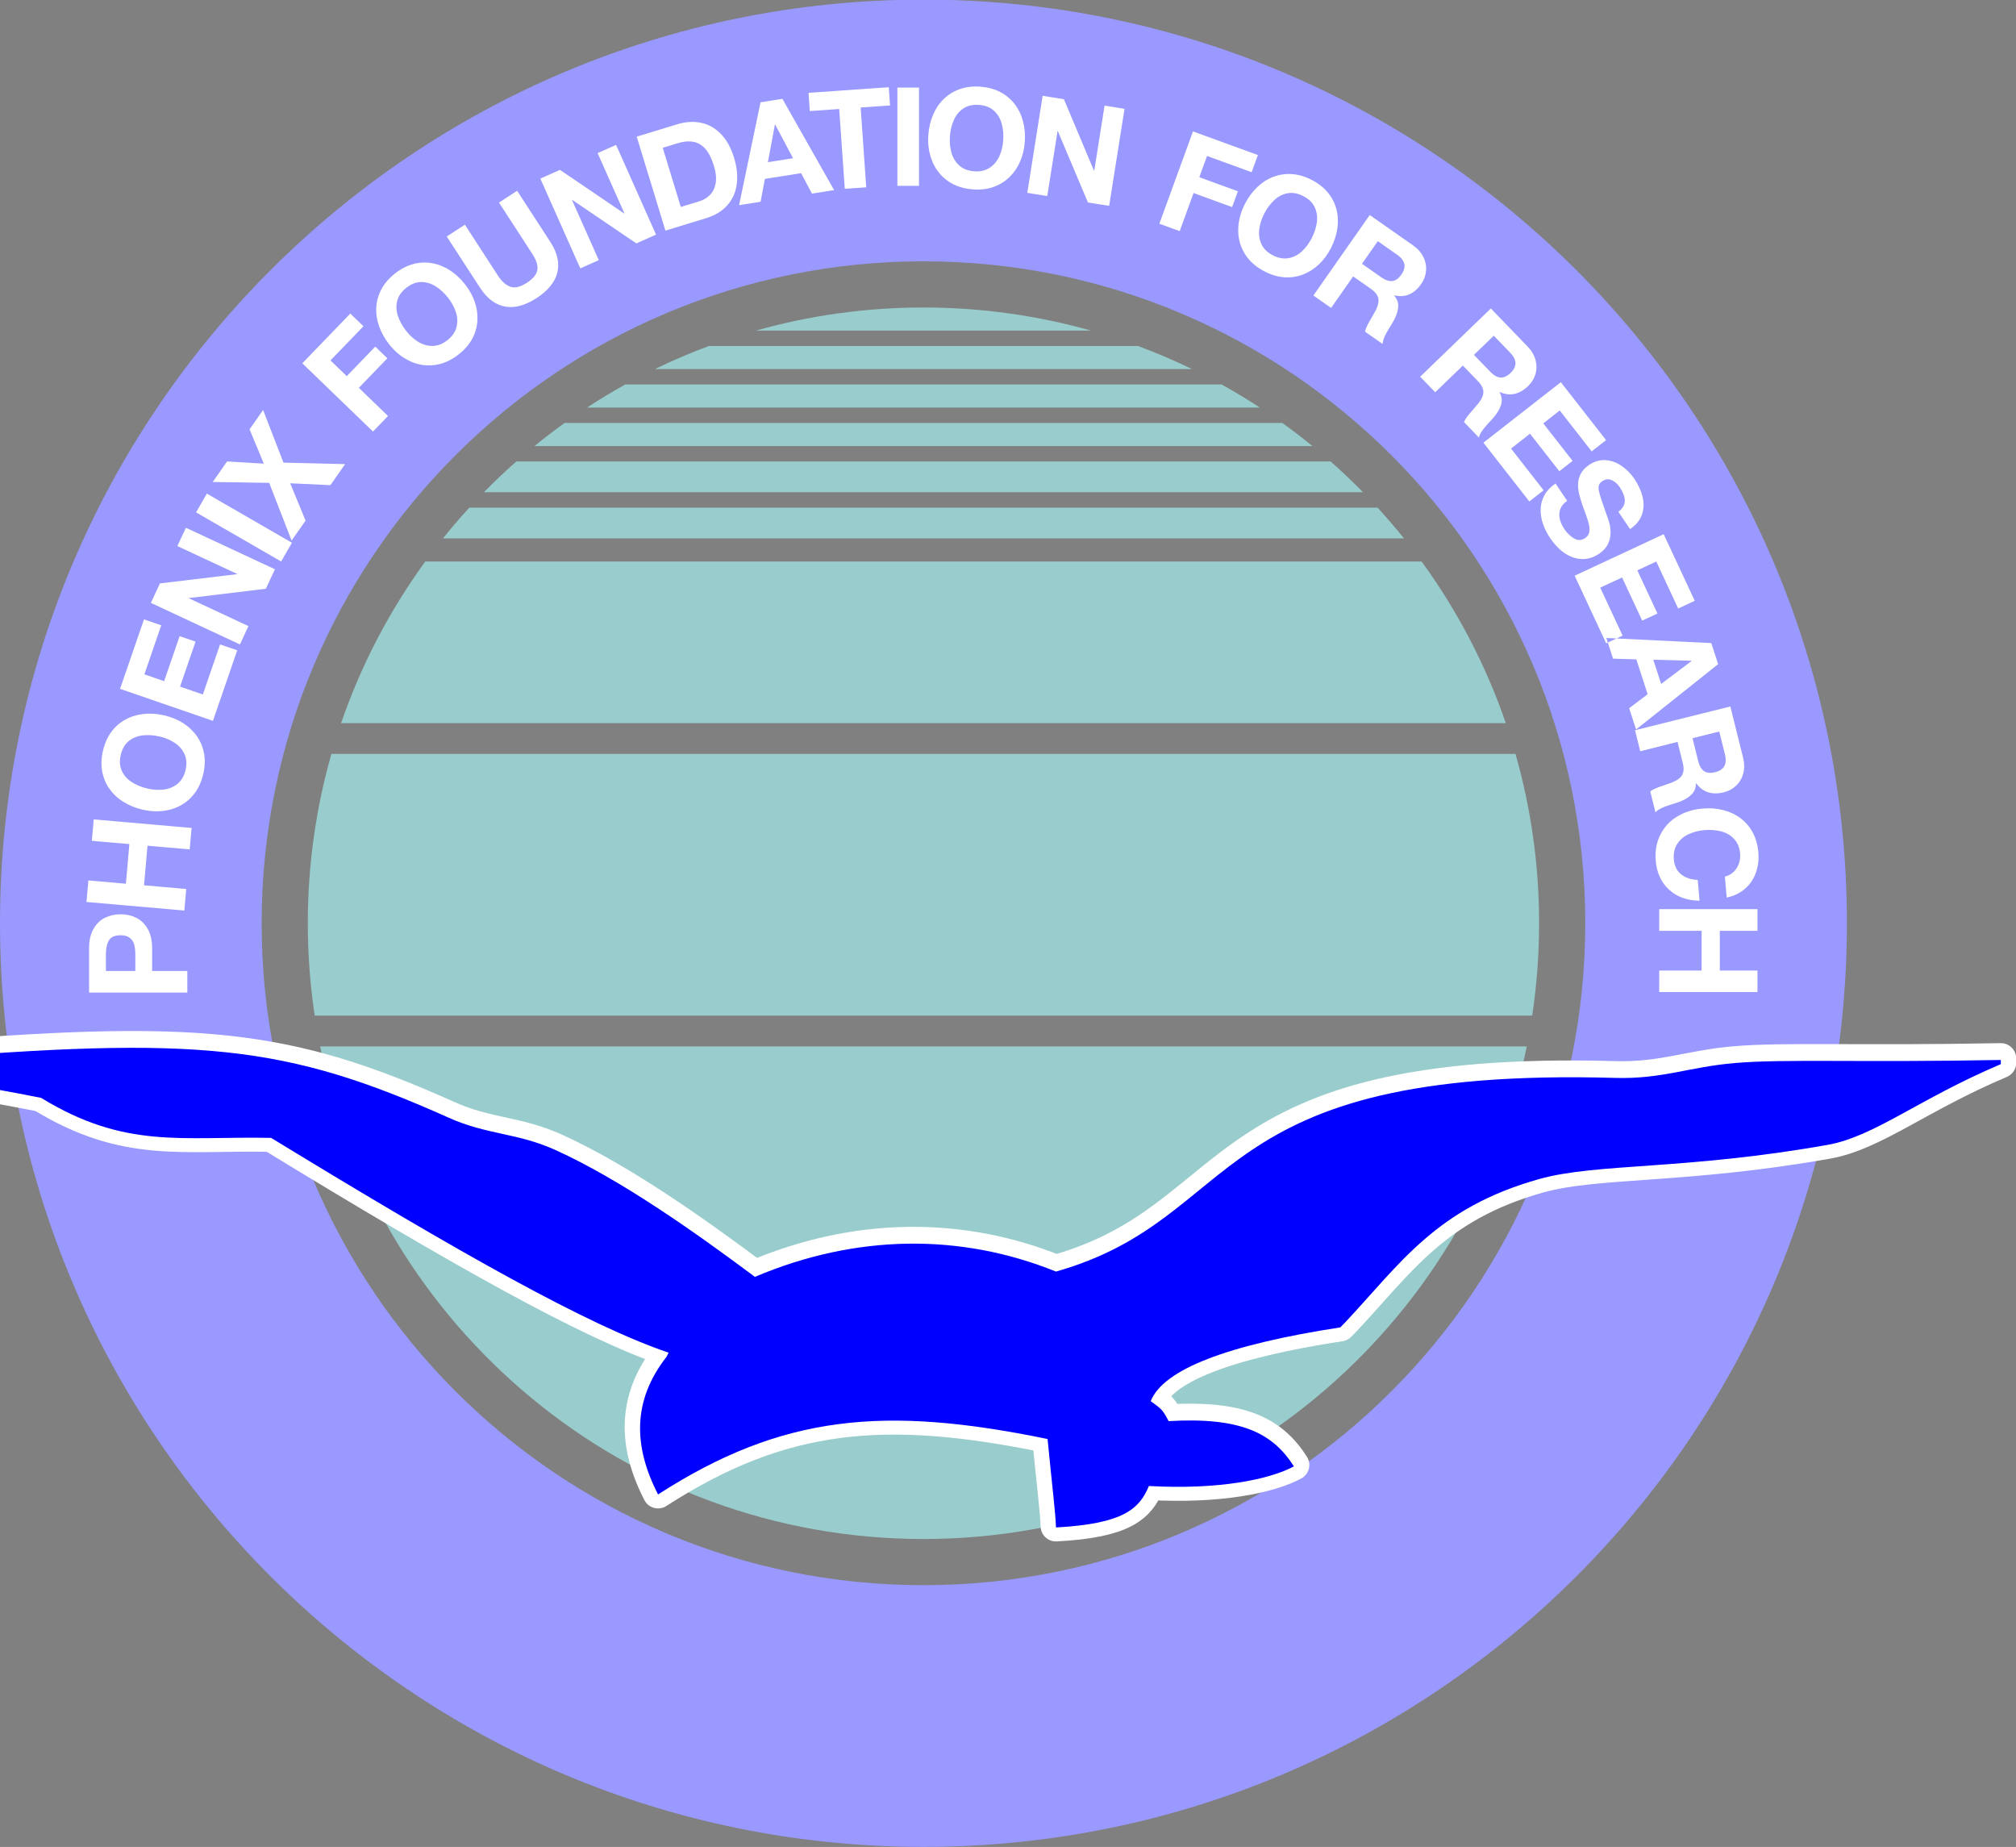 <?xml version="1.0" encoding="UTF-8"?>
<svg xmlns="http://www.w3.org/2000/svg" xmlns:xlink="http://www.w3.org/1999/xlink" width="371.3pt" height="340.1pt" viewBox="0 0 371.3 340.1" version="1.1">
<rect x="0" y="0" width="371.3" height="340.1" fill="#808080" stroke="none"/>
<defs>
<clipPath id="clip1">
  <path d="M 0 0 L 341 0 L 341 340.102 L 0 340.102 Z M 0 0 "/>
</clipPath>
<clipPath id="clip2">
  <path d="M 0 189 L 371.301 189 L 371.301 284 L 0 284 Z M 0 189 "/>
</clipPath>
</defs>
<g id="surface1">
<path style=" stroke:none;fill-rule:evenodd;fill:rgb(59.959%,80.077%,80.077%);fill-opacity:1;" d="M 170.078 56.625 C 180.773 56.625 191.121 58.109 200.93 60.875 L 139.227 60.875 C 149.035 58.109 159.383 56.625 170.078 56.625 Z M 209.602 63.711 C 212.992 64.973 216.309 66.395 219.539 67.965 L 120.617 67.965 C 123.848 66.395 127.164 64.973 130.559 63.711 Z M 224.992 70.797 C 227.395 72.129 229.742 73.551 232.035 75.051 L 108.125 75.051 C 110.414 73.551 112.762 72.129 115.164 70.797 Z M 236.172 77.883 C 238.066 79.246 239.914 80.664 241.719 82.137 L 98.441 82.137 C 100.246 80.664 102.094 79.246 103.984 77.883 Z M 245.059 84.973 C 247.117 86.789 249.109 88.68 251.031 90.641 L 89.125 90.641 C 91.047 88.68 93.039 86.789 95.098 84.973 Z M 253.719 93.477 C 255.398 95.309 257.02 97.203 258.578 99.145 L 81.578 99.145 C 83.137 97.203 84.758 95.309 86.438 93.477 Z M 261.828 103.395 C 268.383 112.406 273.645 122.418 277.336 133.16 L 62.82 133.16 C 66.512 122.418 71.773 112.406 78.328 103.395 Z M 279.117 138.828 C 281.949 148.734 283.465 159.195 283.465 170.012 C 283.465 175.789 283.027 181.469 282.195 187.02 L 57.965 187.02 C 57.129 181.469 56.691 175.789 56.691 170.012 C 56.691 159.195 58.211 148.734 61.039 138.828 Z M 281.195 192.688 C 270.684 244.434 224.922 283.395 170.078 283.395 C 115.234 283.395 69.473 244.434 58.965 192.688 Z M 281.195 192.688 "/>
<g clip-path="url(#clip1)" clip-rule="nonzero">
<path style=" stroke:none;fill-rule:evenodd;fill:rgb(59.959%,59.959%,100%);fill-opacity:1;" d="M 170.078 -0.07 C 263.996 -0.07 340.156 76.094 340.156 170.012 C 340.156 263.926 263.996 340.09 170.078 340.09 C 76.164 340.09 0 263.926 0 170.012 C 0 76.094 76.164 -0.07 170.078 -0.07 Z M 170.078 48.121 C 237.387 48.121 291.969 102.703 291.969 170.012 C 291.969 237.316 237.387 291.898 170.078 291.898 C 102.773 291.898 48.188 237.316 48.188 170.012 C 48.188 102.703 102.773 48.121 170.078 48.121 Z M 170.078 48.121 "/>
</g>
<path style=" stroke:none;fill-rule:evenodd;fill:rgb(100%,100%,100%);fill-opacity:1;" d="M 247.613 243.395 C 257.93 232.426 264.449 222.195 283.465 216.855 C 294.07 213.879 310.328 215.219 336.598 210.559 C 345.211 209.031 353.336 202.129 368.504 195.695 L 368.504 194.922 C 342.277 195.422 328.812 194.699 319.523 195.488 C 311.07 196.207 306.113 198.473 297.496 198.23 C 221.289 196.07 229.52 223.926 194.488 233.895 C 176.91 226.785 157.648 226.977 139.035 234.863 C 127.73 226.418 114.238 216.926 102.363 211.531 C 95.242 208.297 89.816 208.766 82.672 205.57 C 52.609 192.117 36.645 190.422 -17.008 194.922 L -17.008 195.695 C -11.551 198.801 -3.355 199.703 7.578 201.902 C 23.062 211.402 33.496 208.945 49.934 209.27 C 85.07 230.727 108.309 243.781 123.137 248.824 L 122.75 249.598 C 116.414 257.699 116.676 266.145 121.199 274.93 C 144.078 260.199 162.949 258.539 192.938 264.723 C 193.844 274.07 194.391 278.156 194.488 281.008 C 207.012 280.336 209.887 277.516 211.598 273.379 C 224.523 274.094 233.785 272.176 238.309 269.762 C 234.43 263.688 228.676 260.648 215.234 261.426 C 214.07 259.227 213.926 259.215 211.988 257.793 L 211.938 257.742 C 214.266 251.926 225.898 247.402 246.84 244.168 Z M 247.613 243.395 "/>
<g clip-path="url(#clip2)" clip-rule="nonzero">
<path style="fill:none;stroke-width:56.693;stroke-linecap:round;stroke-linejoin:round;stroke:rgb(100%,100%,100%);stroke-opacity:1;stroke-miterlimit:4;" d="M 2476.133 967.055 C 2579.297 1076.742 2644.492 1179.047 2834.648 1232.445 C 2940.703 1262.211 3103.281 1248.812 3365.977 1295.414 C 3452.109 1310.688 3533.359 1379.711 3685.039 1444.047 L 3685.039 1451.781 C 3422.773 1446.781 3288.125 1454.008 3195.234 1446.117 C 3110.703 1438.93 3061.133 1416.273 2974.961 1418.695 C 2212.891 1440.297 2295.195 1161.742 1944.883 1062.055 C 1769.102 1133.148 1576.484 1131.234 1390.352 1052.367 C 1277.305 1136.82 1142.383 1231.742 1023.633 1285.688 C 952.422 1318.031 898.164 1313.344 826.719 1345.297 C 526.094 1479.828 366.445 1496.781 -170.078 1451.781 L -170.078 1444.047 C -115.508 1412.992 -33.555 1403.969 75.781 1381.977 C 230.625 1286.977 334.961 1311.547 499.336 1308.305 C 850.703 1093.734 1083.086 963.188 1231.367 912.758 L 1227.5 905.023 C 1164.141 824.008 1166.758 739.555 1211.992 651.703 C 1440.781 799.008 1629.492 815.609 1929.375 753.773 C 1938.438 660.297 1943.906 619.438 1944.883 590.922 C 2070.117 597.641 2098.867 625.844 2115.977 667.211 C 2245.234 660.062 2337.852 679.242 2383.086 703.383 C 2344.297 764.125 2286.758 794.516 2152.344 786.742 C 2140.703 808.734 2139.258 808.852 2119.883 823.07 L 2119.375 823.578 C 2142.656 881.742 2258.984 926.977 2468.398 959.32 Z M 2476.133 967.055 " transform="matrix(0.1,0,0,-0.1,0,340.1)"/>
</g>
<path style=" stroke:none;fill-rule:evenodd;fill:rgb(0%,0%,100%);fill-opacity:1;" d="M 247.613 243.656 C 257.93 232.684 264.449 222.457 283.465 217.117 C 294.07 214.141 310.328 215.48 336.598 210.82 C 345.211 209.293 353.336 202.387 368.504 195.957 L 368.504 195.184 C 342.277 195.684 328.812 194.961 319.523 195.75 C 311.07 196.465 306.113 198.734 297.496 198.488 C 221.289 196.332 229.52 224.188 194.488 234.152 C 176.91 227.043 157.648 227.238 139.035 235.125 C 127.73 226.68 114.238 217.188 102.363 211.793 C 95.242 208.555 89.816 209.027 82.672 205.832 C 52.609 192.379 36.645 190.68 -17.008 195.184 L -17.008 195.957 C -11.551 199.059 -3.355 199.965 7.578 202.164 C 23.062 211.664 33.496 209.207 49.934 209.531 C 85.07 230.988 108.309 244.043 123.137 249.082 L 122.75 249.859 C 116.414 257.961 116.676 266.406 121.199 275.191 C 144.078 260.457 162.949 258.801 192.938 264.984 C 193.844 274.328 194.391 278.418 194.488 281.27 C 207.012 280.594 209.887 277.777 211.598 273.637 C 224.523 274.355 233.785 272.438 238.309 270.023 C 234.43 263.949 228.676 260.91 215.234 261.688 C 214.07 259.488 213.926 259.473 211.988 258.051 L 211.938 258.004 C 214.266 252.188 225.898 247.66 246.84 244.43 Z M 247.613 243.656 "/>
<path style=" stroke:none;fill-rule:evenodd;fill:rgb(100%,100%,100%);fill-opacity:1;" d="M 34.5 182.781 L 16.406 182.781 L 16.406 174.613 C 16.406 173.18 16.676 171.996 17.211 171.062 C 17.742 170.121 18.453 169.438 19.324 169.004 C 20.199 168.57 21.16 168.355 22.207 168.355 C 23.254 168.355 24.215 168.57 25.09 169.004 C 25.965 169.438 26.672 170.121 27.211 171.062 C 27.75 171.996 28.02 173.18 28.02 174.613 L 28.02 178.797 L 34.5 178.797 Z M 19.504 178.797 L 24.922 178.797 L 24.922 175.727 C 24.922 175.039 24.852 174.438 24.711 173.926 C 24.57 173.414 24.301 173 23.891 172.691 C 23.488 172.379 22.926 172.223 22.207 172.223 C 21.156 172.223 20.438 172.535 20.062 173.156 C 19.691 173.785 19.504 174.641 19.504 175.727 Z M 33.953 167.668 L 15.93 166.094 L 16.277 162.125 L 23.188 162.73 L 23.824 155.434 L 16.914 154.828 L 17.262 150.883 L 35.285 152.461 L 34.938 156.406 L 27.164 155.727 L 26.527 163.02 L 34.301 163.699 Z M 26.262 149.09 C 24.969 148.789 23.793 148.316 22.738 147.656 C 21.684 147.004 20.82 146.195 20.152 145.246 C 19.48 144.289 19.039 143.227 18.82 142.051 C 18.605 140.871 18.648 139.609 18.961 138.262 C 19.273 136.91 19.785 135.75 20.496 134.785 C 21.207 133.824 22.074 133.062 23.094 132.508 C 24.109 131.945 25.23 131.602 26.449 131.473 C 27.672 131.34 28.945 131.43 30.27 131.734 C 31.547 132.031 32.695 132.5 33.715 133.148 C 34.742 133.797 35.586 134.598 36.254 135.551 C 36.922 136.504 37.367 137.566 37.582 138.738 C 37.797 139.91 37.746 141.176 37.434 142.527 C 37.027 144.297 36.27 145.742 35.16 146.875 C 34.055 148.008 32.723 148.758 31.164 149.125 C 29.609 149.496 27.973 149.484 26.262 149.09 Z M 27.16 145.207 C 28.199 145.449 29.207 145.508 30.184 145.387 C 31.156 145.262 32.004 144.902 32.723 144.309 C 33.441 143.719 33.926 142.875 34.18 141.773 C 34.434 140.68 34.367 139.707 33.98 138.863 C 33.594 138.016 32.992 137.32 32.172 136.785 C 31.348 136.242 30.414 135.855 29.375 135.617 C 28.289 135.367 27.258 135.301 26.266 135.418 C 25.281 135.531 24.422 135.887 23.703 136.469 C 22.98 137.059 22.496 137.906 22.238 139.02 C 21.98 140.133 22.047 141.109 22.438 141.953 C 22.828 142.797 23.441 143.488 24.281 144.027 C 25.121 144.566 26.078 144.957 27.16 145.207 Z M 39.219 132.738 L 22.113 126.848 L 26.52 114.051 L 29.699 115.145 L 26.59 124.176 L 30.23 125.43 L 33.086 117.141 L 36.016 118.148 L 33.16 126.438 L 37.359 127.883 L 40.531 118.664 L 43.691 119.75 Z M 44.188 118.664 L 27.789 111.016 L 29.461 107.43 L 43.648 105.73 L 43.672 105.688 L 32.668 100.555 L 34.242 97.18 L 50.637 104.824 L 48.965 108.414 L 34.801 110.125 L 34.777 110.168 L 45.758 115.289 Z M 51.777 103.391 L 36.109 94.344 L 38.102 90.895 L 53.77 99.941 Z M 53.707 99.543 L 49.578 88.914 L 39.176 88.754 L 41.82 84.973 L 48.59 85.375 L 45.965 79.059 L 48.457 75.496 L 52.211 85.191 L 63.566 85.461 L 60.852 89.34 L 53.445 88.988 L 56.281 95.867 Z M 68.695 79.465 L 55.68 66.898 L 64.52 57.742 L 66.941 60.078 L 60.867 66.371 L 63.863 69.266 L 69.117 63.828 L 71.344 65.977 L 66.094 71.414 L 71.461 76.602 Z M 71.637 63.352 C 70.82 62.305 70.207 61.195 69.801 60.02 C 69.391 58.848 69.227 57.676 69.309 56.52 C 69.387 55.355 69.711 54.25 70.281 53.199 C 70.855 52.145 71.684 51.195 72.777 50.34 C 73.871 49.488 74.996 48.91 76.156 48.609 C 77.312 48.309 78.465 48.262 79.609 48.469 C 80.754 48.672 81.84 49.113 82.871 49.781 C 83.902 50.445 84.836 51.316 85.672 52.387 C 86.48 53.422 87.078 54.508 87.461 55.656 C 87.848 56.805 88 57.957 87.922 59.117 C 87.84 60.281 87.52 61.387 86.949 62.43 C 86.379 63.477 85.543 64.426 84.449 65.281 C 83.02 66.398 81.52 67.047 79.945 67.23 C 78.375 67.414 76.867 67.16 75.426 66.465 C 73.98 65.773 72.719 64.738 71.637 63.352 Z M 74.777 60.898 C 75.434 61.742 76.18 62.422 77.016 62.941 C 77.852 63.457 78.734 63.711 79.668 63.703 C 80.594 63.695 81.504 63.344 82.395 62.648 C 83.277 61.957 83.84 61.16 84.07 60.262 C 84.305 59.359 84.273 58.441 83.973 57.508 C 83.672 56.57 83.191 55.68 82.535 54.84 C 81.848 53.965 81.09 53.262 80.246 52.73 C 79.406 52.199 78.516 51.934 77.59 51.934 C 76.656 51.938 75.746 52.289 74.848 52.992 C 73.945 53.695 73.383 54.496 73.156 55.402 C 72.93 56.297 72.973 57.223 73.281 58.168 C 73.598 59.117 74.094 60.023 74.777 60.898 Z M 95.246 35.133 L 101.371 44.566 C 102.035 45.59 102.469 46.578 102.668 47.531 C 102.867 48.488 102.855 49.398 102.621 50.27 C 102.395 51.141 101.961 51.961 101.324 52.73 C 100.688 53.504 99.867 54.219 98.855 54.875 C 97.836 55.535 96.844 56.004 95.887 56.277 C 94.93 56.551 94 56.617 93.102 56.465 C 92.207 56.316 91.367 55.957 90.582 55.379 C 89.797 54.805 89.074 54.008 88.41 52.984 L 82.281 43.551 L 85.625 41.379 L 91.75 50.812 C 92.402 51.816 93.137 52.473 93.969 52.789 C 94.797 53.102 95.82 52.863 97.039 52.074 C 97.812 51.57 98.352 51.051 98.664 50.52 C 98.977 49.988 99.074 49.414 98.953 48.801 C 98.836 48.191 98.527 47.5 98.031 46.734 L 91.902 37.301 Z M 106.879 49.422 L 99.52 32.891 L 103.141 31.281 L 114.961 39.309 L 115.004 39.289 L 110.066 28.195 L 113.469 26.684 L 120.828 43.211 L 117.211 44.82 L 105.398 36.816 L 105.355 36.836 L 110.281 47.906 Z M 122.559 42.469 L 117.27 25.164 L 124.73 22.883 C 126.242 22.422 127.688 22.328 129.07 22.602 C 130.453 22.879 131.68 23.559 132.742 24.641 C 133.812 25.727 134.629 27.195 135.195 29.047 C 135.715 30.75 135.883 32.348 135.699 33.848 C 135.52 35.348 134.949 36.645 133.996 37.754 C 133.043 38.855 131.719 39.664 130.02 40.184 Z M 122.062 27.219 L 125.391 38.109 L 128.766 37.078 C 129.559 36.836 130.223 36.441 130.762 35.898 C 131.305 35.352 131.652 34.629 131.812 33.73 C 131.969 32.836 131.863 31.777 131.492 30.57 C 131.207 29.629 130.871 28.84 130.492 28.211 C 130.113 27.578 129.656 27.078 129.137 26.707 C 128.613 26.336 127.996 26.117 127.277 26.055 C 126.559 25.984 125.723 26.098 124.773 26.387 Z M 136.121 37.781 L 140.074 18.836 L 144.105 18.199 L 153.625 35.008 L 149.551 35.652 L 147.543 31.891 L 140.875 32.945 L 140.082 37.152 Z M 142.719 22.938 L 141.43 29.867 L 146.062 29.137 L 142.766 22.93 Z M 155.59 34.766 L 154.562 20.074 L 149.148 20.453 L 148.914 17.098 L 163.691 16.062 L 163.926 19.418 L 158.512 19.797 L 159.539 34.492 Z M 165.273 16.125 L 169.258 16.125 L 169.258 34.219 L 165.273 34.219 Z M 170.973 24.867 C 171.066 23.543 171.355 22.309 171.84 21.164 C 172.32 20.02 172.98 19.039 173.816 18.23 C 174.656 17.418 175.637 16.812 176.762 16.414 C 177.895 16.016 179.148 15.863 180.527 15.961 C 181.91 16.059 183.137 16.383 184.199 16.934 C 185.262 17.488 186.148 18.223 186.855 19.141 C 187.57 20.059 188.086 21.113 188.406 22.297 C 188.727 23.484 188.84 24.754 188.742 26.109 C 188.652 27.418 188.367 28.625 187.883 29.734 C 187.406 30.848 186.746 31.809 185.91 32.617 C 185.07 33.43 184.094 34.035 182.969 34.43 C 181.848 34.824 180.59 34.973 179.203 34.875 C 177.395 34.746 175.844 34.227 174.555 33.312 C 173.262 32.395 172.312 31.195 171.707 29.715 C 171.098 28.238 170.852 26.621 170.973 24.867 Z M 174.949 25.145 C 174.875 26.211 174.973 27.215 175.246 28.164 C 175.523 29.105 176.008 29.883 176.707 30.504 C 177.402 31.117 178.312 31.465 179.438 31.543 C 180.559 31.621 181.508 31.402 182.281 30.891 C 183.059 30.375 183.652 29.672 184.055 28.777 C 184.457 27.879 184.695 26.898 184.77 25.832 C 184.848 24.723 184.75 23.695 184.48 22.734 C 184.211 21.777 183.73 20.984 183.039 20.367 C 182.344 19.746 181.43 19.395 180.293 19.316 C 179.152 19.238 178.199 19.453 177.422 19.973 C 176.652 20.488 176.066 21.207 175.668 22.117 C 175.266 23.031 175.027 24.035 174.949 25.145 Z M 189.203 35.516 L 192.031 17.645 L 195.945 18.266 L 201.488 31.434 L 201.535 31.441 L 203.434 19.449 L 207.113 20.035 L 204.281 37.902 L 200.371 37.281 L 194.824 24.137 L 194.777 24.129 L 192.883 36.098 Z M 213.527 41.195 L 219.719 24.195 L 231.676 28.547 L 230.527 31.707 L 222.309 28.719 L 220.883 32.633 L 227.988 35.219 L 226.93 38.129 L 219.824 35.543 L 217.273 42.559 Z M 229.27 37.574 C 229.875 36.391 230.621 35.363 231.516 34.5 C 232.406 33.633 233.398 32.992 234.48 32.574 C 235.57 32.156 236.711 31.98 237.902 32.055 C 239.098 32.129 240.312 32.477 241.543 33.105 C 242.781 33.738 243.781 34.516 244.543 35.438 C 245.305 36.359 245.836 37.383 246.129 38.508 C 246.426 39.629 246.488 40.801 246.32 42.016 C 246.152 43.234 245.758 44.449 245.141 45.66 C 244.547 46.828 243.812 47.828 242.934 48.66 C 242.059 49.5 241.074 50.125 239.992 50.543 C 238.902 50.961 237.766 51.137 236.578 51.059 C 235.391 50.984 234.172 50.629 232.938 50 C 231.32 49.176 230.098 48.09 229.27 46.742 C 228.438 45.395 228.031 43.922 228.051 42.32 C 228.066 40.723 228.473 39.137 229.27 37.574 Z M 232.82 39.383 C 232.336 40.332 232.035 41.297 231.918 42.273 C 231.801 43.25 231.945 44.156 232.348 45 C 232.746 45.836 233.449 46.512 234.453 47.023 C 235.453 47.535 236.414 47.703 237.328 47.535 C 238.242 47.367 239.062 46.949 239.781 46.281 C 240.504 45.613 241.105 44.801 241.594 43.852 C 242.098 42.859 242.41 41.875 242.539 40.887 C 242.664 39.898 242.527 38.98 242.133 38.145 C 241.738 37.301 241.035 36.621 240.016 36.105 C 239 35.586 238.035 35.414 237.121 35.59 C 236.211 35.762 235.391 36.191 234.664 36.875 C 233.938 37.559 233.324 38.391 232.82 39.383 Z M 241.898 54.414 L 252.273 39.594 L 260.262 45.188 C 261.117 45.785 261.75 46.5 262.152 47.328 C 262.559 48.152 262.723 49.004 262.645 49.875 C 262.57 50.742 262.27 51.559 261.738 52.312 C 261.113 53.207 260.391 53.836 259.578 54.195 C 258.762 54.555 257.84 54.617 256.805 54.395 L 256.777 54.434 C 257.375 55.121 257.613 55.895 257.492 56.75 C 257.379 57.602 257.043 58.488 256.484 59.402 C 256.23 59.824 255.961 60.262 255.684 60.719 C 255.402 61.172 255.16 61.637 254.957 62.109 C 254.754 62.582 254.656 62.996 254.656 63.348 L 251.402 61.07 C 251.473 60.727 251.609 60.352 251.816 59.934 C 252.023 59.52 252.301 59.027 252.645 58.445 C 252.984 57.867 253.23 57.434 253.379 57.145 C 253.664 56.555 253.84 56.035 253.887 55.59 C 253.938 55.145 253.844 54.723 253.617 54.328 C 253.387 53.934 253.008 53.551 252.465 53.172 L 249.223 50.898 L 245.16 56.699 Z M 253.762 44.414 L 250.848 48.578 L 254.41 51.07 C 255.152 51.59 255.824 51.816 256.434 51.75 C 257.035 51.684 257.602 51.277 258.117 50.535 C 259.078 49.164 258.816 47.953 257.324 46.91 Z M 261.566 69.367 L 274.582 56.801 L 281.355 63.816 C 282.082 64.566 282.562 65.391 282.805 66.277 C 283.043 67.164 283.043 68.031 282.801 68.871 C 282.559 69.711 282.109 70.449 281.441 71.094 C 280.656 71.852 279.828 72.328 278.961 72.527 C 278.098 72.723 277.176 72.609 276.203 72.191 L 276.172 72.227 C 276.625 73.016 276.711 73.82 276.43 74.637 C 276.156 75.453 275.656 76.258 274.934 77.051 C 274.602 77.414 274.258 77.793 273.895 78.188 C 273.535 78.578 273.211 78.988 272.918 79.414 C 272.629 79.84 272.453 80.227 272.387 80.574 L 269.629 77.715 C 269.762 77.391 269.969 77.047 270.25 76.68 C 270.531 76.312 270.898 75.883 271.344 75.379 C 271.793 74.875 272.117 74.496 272.316 74.242 C 272.711 73.715 272.977 73.238 273.109 72.812 C 273.246 72.383 273.234 71.949 273.086 71.52 C 272.938 71.09 272.637 70.641 272.18 70.164 L 269.426 67.316 L 264.336 72.234 Z M 275.121 61.816 L 271.469 65.348 L 274.488 68.473 C 275.117 69.125 275.734 69.477 276.344 69.527 C 276.949 69.578 277.578 69.285 278.23 68.656 C 279.434 67.492 279.406 66.254 278.141 64.945 Z M 273.211 81.516 L 287.469 70.379 L 295.801 81.043 L 293.148 83.117 L 287.27 75.59 L 284.234 77.961 L 289.633 84.867 L 287.191 86.773 L 281.793 79.867 L 278.297 82.598 L 284.301 90.285 L 281.668 92.34 Z M 286.488 89.035 L 288.637 92.223 C 288.012 92.652 287.594 93.156 287.375 93.734 C 287.16 94.316 287.125 94.922 287.273 95.559 C 287.426 96.191 287.707 96.816 288.125 97.434 C 288.625 98.176 289.223 98.754 289.906 99.152 C 290.594 99.559 291.277 99.531 291.957 99.074 C 292.344 98.812 292.586 98.469 292.684 98.055 C 292.777 97.637 292.773 97.18 292.664 96.672 C 292.555 96.172 292.383 95.602 292.152 94.961 C 291.918 94.324 291.68 93.66 291.43 92.969 C 291.16 92.164 290.953 91.449 290.809 90.824 C 290.668 90.207 290.621 89.574 290.656 88.938 C 290.699 88.297 290.883 87.695 291.207 87.121 C 291.535 86.555 292.027 86.047 292.684 85.605 C 293.652 84.949 294.664 84.66 295.711 84.73 C 296.758 84.801 297.746 85.16 298.672 85.801 C 299.598 86.441 300.375 87.23 301.008 88.164 C 301.738 89.246 302.242 90.355 302.523 91.492 C 302.805 92.633 302.77 93.723 302.406 94.762 C 302.039 95.805 301.312 96.691 300.219 97.43 L 298.062 94.234 C 298.875 93.621 299.266 92.938 299.25 92.18 C 299.23 91.43 298.922 90.613 298.328 89.73 C 297.918 89.117 297.422 88.68 296.848 88.418 C 296.266 88.152 295.68 88.219 295.094 88.617 C 294.801 88.812 294.602 89.035 294.504 89.273 C 294.402 89.516 294.387 89.84 294.449 90.246 C 294.516 90.648 294.68 91.234 294.938 92.004 C 295.195 92.77 295.5 93.645 295.84 94.633 C 296.031 95.105 296.203 95.621 296.363 96.172 C 296.523 96.723 296.613 97.348 296.629 98.051 C 296.645 98.75 296.488 99.449 296.164 100.145 C 295.836 100.844 295.273 101.461 294.477 101.996 C 293.793 102.457 293.066 102.754 292.305 102.883 C 291.543 103.012 290.758 102.957 289.957 102.715 C 289.145 102.477 288.367 102.055 287.617 101.453 C 286.863 100.844 286.145 100.031 285.457 99.02 C 284.898 98.188 284.465 97.309 284.156 96.387 C 283.848 95.453 283.711 94.547 283.754 93.656 C 283.793 92.77 284.035 91.926 284.48 91.133 C 284.926 90.336 285.594 89.641 286.488 89.035 Z M 290.016 106.012 L 306.41 98.367 L 312.133 110.633 L 309.082 112.055 L 305.047 103.398 L 301.555 105.027 L 305.262 112.973 L 302.453 114.281 L 298.75 106.336 L 294.723 108.211 L 298.848 117.051 L 295.82 118.461 Z M 295.852 117.477 L 315.18 118.418 L 316.441 122.301 L 301.328 134.332 L 300.055 130.41 L 303.457 127.836 L 301.371 121.414 L 297.09 121.289 Z M 311.543 121.672 L 304.496 121.484 L 305.945 125.941 L 311.559 121.715 Z M 301.133 134.469 L 318.688 130.094 L 321.047 139.555 C 321.297 140.566 321.305 141.523 321.07 142.41 C 320.832 143.297 320.398 144.051 319.77 144.656 C 319.141 145.262 318.379 145.676 317.484 145.902 C 316.422 146.164 315.469 146.164 314.617 145.902 C 313.77 145.641 313.027 145.082 312.398 144.234 L 312.352 144.246 C 312.348 145.156 312.02 145.898 311.371 146.465 C 310.723 147.035 309.887 147.48 308.867 147.805 C 308.398 147.957 307.91 148.109 307.402 148.27 C 306.891 148.43 306.402 148.621 305.941 148.844 C 305.477 149.066 305.129 149.316 304.898 149.582 L 303.938 145.73 C 304.215 145.516 304.566 145.32 304.996 145.145 C 305.422 144.969 305.957 144.777 306.598 144.562 C 307.234 144.352 307.707 144.184 308.004 144.062 C 308.609 143.805 309.078 143.527 309.406 143.223 C 309.738 142.918 309.945 142.539 310.031 142.094 C 310.117 141.645 310.082 141.105 309.922 140.465 L 308.965 136.621 L 302.094 138.336 Z M 316.645 134.707 L 311.719 135.938 L 312.77 140.156 C 312.988 141.035 313.348 141.648 313.852 141.996 C 314.348 142.344 315.039 142.402 315.918 142.188 C 317.543 141.781 318.137 140.691 317.699 138.926 Z M 318.02 165.277 L 317.684 161.422 C 318.273 161.281 318.793 161.012 319.234 160.605 C 319.676 160.195 320.016 159.691 320.238 159.086 C 320.465 158.484 320.547 157.863 320.492 157.227 C 320.395 156.086 320.027 155.18 319.395 154.496 C 318.766 153.816 317.965 153.348 317.004 153.094 C 316.039 152.84 315.008 152.762 313.898 152.859 C 312.836 152.953 311.859 153.207 310.969 153.625 C 310.082 154.043 309.387 154.648 308.887 155.434 C 308.387 156.215 308.184 157.168 308.285 158.293 C 308.387 159.465 308.836 160.371 309.625 161.004 C 310.418 161.637 311.438 161.977 312.684 162.023 L 313.016 165.855 C 311.926 165.855 310.902 165.684 309.949 165.348 C 308.992 165.004 308.152 164.512 307.434 163.859 C 306.715 163.211 306.145 162.438 305.727 161.543 C 305.305 160.652 305.051 159.664 304.957 158.586 C 304.797 156.777 305.07 155.164 305.773 153.746 C 306.477 152.328 307.512 151.203 308.879 150.371 C 310.242 149.539 311.805 149.043 313.551 148.891 C 314.875 148.773 316.141 148.863 317.348 149.164 C 318.555 149.461 319.625 149.961 320.555 150.66 C 321.484 151.359 322.238 152.234 322.805 153.285 C 323.375 154.34 323.723 155.555 323.844 156.934 C 323.961 158.254 323.812 159.5 323.402 160.676 C 322.988 161.852 322.324 162.84 321.406 163.641 C 320.492 164.449 319.363 164.992 318.02 165.277 Z M 305.59 167.414 L 323.684 167.414 L 323.684 171.398 L 316.746 171.398 L 316.746 178.723 L 323.684 178.723 L 323.684 182.684 L 305.59 182.684 L 305.59 178.723 L 313.395 178.723 L 313.395 171.398 L 305.59 171.398 Z M 305.59 167.414 "/>
</g>
</svg>
